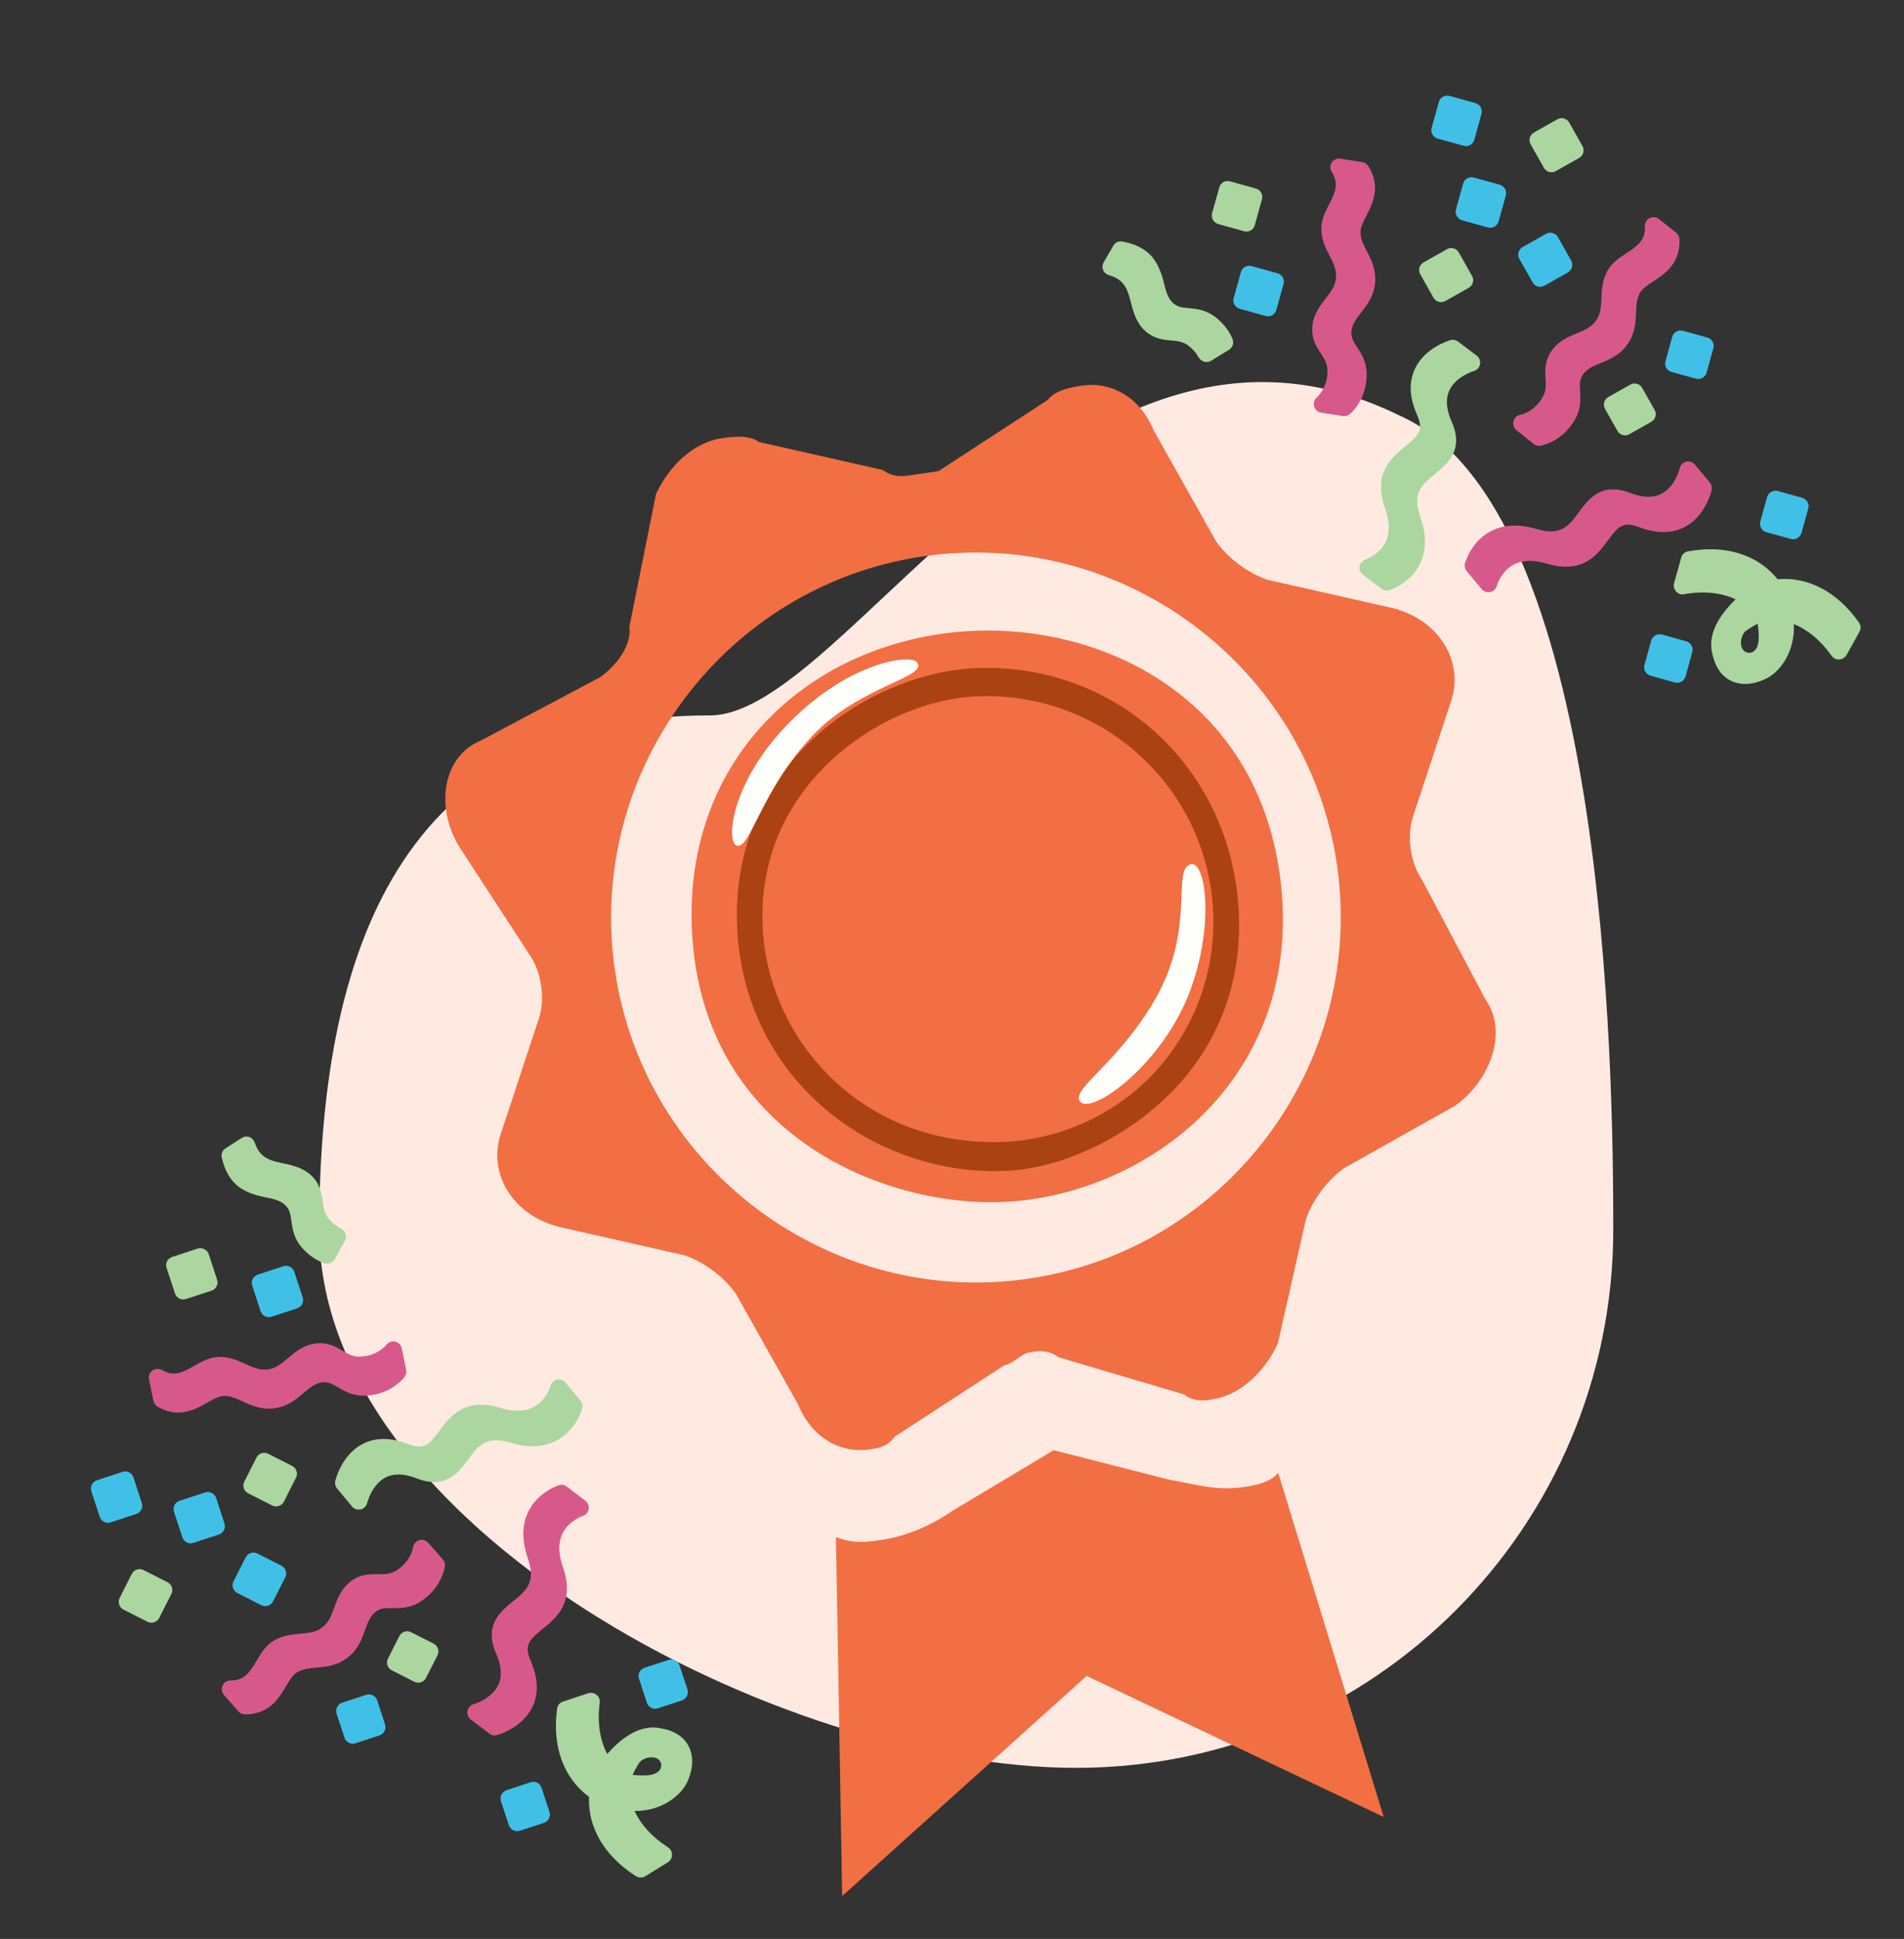 <svg width="334" height="340" viewBox="0 0 334 340" fill="none" xmlns="http://www.w3.org/2000/svg">
<rect x="0" y="0" width="334" height="340" fill="#333333" stroke="none"/>
<path d="M283 215.581C283 267.727 240.813 310 188.774 310C136.734 310 56 267.727 56 215.581C56 163.434 72.489 125.452 124.529 125.452C148.687 125.452 188.774 44.981 245.524 72.877C281.893 89.021 283 187.642 283 215.581Z" fill="#FFEAE2"/>
<path d="M218.116 260.76C213.366 261.454 209.969 260.333 204.988 259.443L184.833 254.3L166.99 264.99C164.055 267.035 159.536 269.312 154.787 270.005C151.62 270.467 150.037 270.699 146.639 269.578L147.737 332.479L190.612 293.881L242.731 318.612L224.218 258.252C222.866 260.067 219.699 260.529 218.116 260.76ZM249.469 154.314C247.423 151.379 246.73 146.629 247.851 143.231L254.577 122.846C256.819 116.051 252.496 108.597 244.118 106.586L222.38 101.675C218.983 100.554 215.354 97.849 213.309 94.914L202.388 75.488C199.88 69.386 194.668 66.913 189.919 67.606C188.335 67.837 185.169 68.3 183.817 70.114L164.621 82.618L159.872 83.311C158.289 83.542 156.705 83.774 154.891 82.421L133.153 77.51C131.339 76.158 128.173 76.62 126.589 76.851C121.84 77.545 117.552 81.404 115.079 86.616L110.399 109.937C110.861 113.104 108.157 116.732 105.221 118.778L84.212 129.93C78.11 132.437 76.099 140.816 80.421 148.27L92.925 167.465C94.971 170.4 95.664 175.15 94.543 178.548L87.817 198.933C85.575 205.728 89.897 213.182 98.276 215.193L120.013 220.105C123.411 221.226 127.04 223.93 129.085 226.865L140.006 246.291C142.514 252.393 147.726 254.866 152.475 254.173C154.059 253.942 155.642 253.711 156.994 251.896L176.189 239.392C177.772 239.161 179.125 237.347 180.708 237.116C182.291 236.885 183.874 236.653 185.689 238.006L207.657 244.5C209.472 245.852 211.055 245.621 212.638 245.39C217.388 244.697 221.675 240.837 224.148 235.625L229.06 213.887C230.181 210.49 232.885 206.861 235.82 204.816L255.247 193.895C261.117 189.804 264.711 181.194 260.62 175.324L249.469 154.314ZM180.442 224.219C145.611 229.303 112.953 204.966 107.868 170.135C102.783 135.304 127.121 102.645 161.952 97.56C196.783 92.476 229.441 116.813 234.526 151.645C239.611 186.476 215.273 219.134 180.442 224.219Z" fill="#F16F42"/>
<path d="M218.692 153.956C220.531 166.553 217.291 179.365 209.684 189.572C202.077 199.78 190.726 206.548 178.129 208.387C165.532 210.226 152.721 206.985 142.513 199.378C132.305 191.771 125.537 180.421 123.698 167.824C121.859 155.227 125.1 142.415 132.707 132.207C140.314 122 151.665 115.232 164.262 113.393C176.858 111.554 189.67 114.795 199.878 122.402C210.086 130.009 216.853 141.359 218.692 153.956Z" fill="#F16F42"/>
<path d="M121.487 164.839C124.193 200.451 157.587 212.818 178.957 210.552C203.856 207.913 229.26 186.937 224.464 153.128C219.961 121.404 192.007 108.818 168.565 110.764C141.321 113.043 119.124 133.73 121.487 164.839Z" fill="#F16F42"/>
<path d="M177.42 205.257C177.049 205.285 176.662 205.315 176.29 205.328C165.114 205.803 153.743 201.943 145.094 194.752C135.839 187.054 130.254 176.117 129.391 163.969C127.272 134.307 152.149 118.589 169.733 117.253L169.881 117.241C193.715 115.535 214.682 132.569 217.139 157.631C218.226 168.79 215.504 180.179 207.197 189.69C199.438 198.532 187.691 204.477 177.42 205.257ZM170.078 122.19C154.308 123.388 131.967 138.061 133.85 163.63C135.258 182.748 151.555 201.273 176.276 200.232C185.692 199.815 196.026 195.532 203.246 187.27C210.755 178.671 213.606 167.99 212.686 158.044C210.689 136.475 191.726 120.635 170.286 122.174C170.239 122.147 170.122 122.186 170.078 122.19Z" fill="#AB4213"/>
<path d="M160.807 116.077C159.674 114.743 149.197 115.942 138.625 126.537C128.124 137.067 127.257 147.896 129.322 148.307C131.674 148.772 133.697 138.213 142.742 128.781C151.056 120.151 163.057 118.731 160.807 116.077ZM208.932 151.542C205.389 152.32 209.92 162.769 202.524 175.41C196.106 186.377 188.218 190.773 189.344 192.99C190.854 195.954 203.37 187.335 208.49 174.448C213.12 162.78 211.563 150.954 208.932 151.542Z" fill="#FEFFFA"/>
<path d="M102.128 246.975C102.26 246.493 102.137 245.982 101.83 245.614L99.221 242.466C98.852 242.022 98.267 241.826 97.716 241.94C97.147 242.067 96.707 242.494 96.561 243.048C96.552 243.066 95.865 245.464 93.717 246.674C92.17 247.539 90.184 247.61 87.804 246.887C81.467 244.969 78.906 248.413 77.051 250.926C75.286 253.306 74.382 254.317 71.615 253.23C68.539 252.021 65.825 252.025 63.538 253.244C59.879 255.18 58.861 259.518 58.815 259.697C58.705 260.157 58.828 260.645 59.135 261.013L61.745 264.161C61.883 264.331 62.052 264.462 62.23 264.552C62.437 264.657 62.665 264.714 62.897 264.718C63.128 264.722 63.358 264.674 63.568 264.576C63.779 264.479 63.964 264.334 64.11 264.155C64.257 263.975 64.36 263.764 64.413 263.539C64.427 263.512 65.189 260.367 67.601 259.1C69.063 258.338 70.914 258.378 73.11 259.243C78.19 261.231 80.463 258.157 82.125 255.915C83.88 253.554 85.254 251.682 89.527 252.982C92.733 253.955 95.525 253.799 97.825 252.508C101.126 250.637 102.096 247.127 102.128 246.975Z" fill="#ABD6A0"/>
<path d="M93.079 291.206C91.88 288.481 92.846 287.546 95.149 285.675C97.587 283.714 100.928 281.012 98.736 274.758C97.92 272.428 97.907 270.438 98.693 268.863C99.8 266.632 102.192 265.848 102.21 265.835C102.756 265.663 103.156 265.204 103.262 264.641C103.359 264.074 103.142 263.505 102.679 263.158L99.426 260.683C99.039 260.386 98.525 260.294 98.05 260.434C97.911 260.487 94.427 261.593 92.724 264.979C91.536 267.325 91.509 270.125 92.598 273.288C94.076 277.499 92.271 278.961 89.977 280.815C87.808 282.575 84.835 284.971 87.029 289.959C87.985 292.124 88.114 293.972 87.405 295.462C86.243 297.934 83.135 298.827 83.113 298.827C82.544 298.976 82.126 299.448 82.011 300.006C81.897 300.587 82.118 301.17 82.59 301.521L85.843 303.996C85.914 304.055 85.99 304.104 86.07 304.145C86.4 304.312 86.793 304.354 87.165 304.262C87.349 304.209 91.639 303.018 93.419 299.28C94.513 296.941 94.405 294.231 93.079 291.206ZM73.845 280.799C77.565 278.366 78.021 274.764 78.044 274.607C78.091 274.183 77.963 273.748 77.665 273.429L75.121 270.528C74.73 270.083 74.104 269.901 73.531 270.082C72.962 270.253 72.531 270.752 72.452 271.351C72.438 271.445 72.1 273.728 69.628 275.335C68.497 276.063 67.536 276.058 66.311 276.043C64.92 276.023 63.185 275.997 61.434 277.375C59.8 278.655 59.183 280.382 58.626 281.905C58.122 283.298 57.687 284.49 56.587 285.334C55.42 286.245 54.154 286.355 52.686 286.486C51.232 286.614 49.59 286.758 47.962 287.738C46.576 288.572 45.782 289.919 45.007 291.23C43.74 293.357 42.852 294.667 40.437 294.678C39.843 294.679 39.295 295.03 39.042 295.574C38.798 296.123 38.889 296.763 39.289 297.212L41.833 300.114C41.957 300.266 42.122 300.384 42.292 300.469C42.506 300.578 42.738 300.628 42.984 300.629C47.246 300.623 48.946 297.774 50.173 295.682C50.782 294.657 51.35 293.689 52.081 293.263C53.103 292.638 54.222 292.554 55.506 292.43C57.211 292.273 59.121 292.108 61.002 290.651C62.807 289.255 63.469 287.438 64.036 285.831C64.503 284.532 64.915 283.407 65.858 282.674C66.72 281.989 67.458 281.97 68.804 281.99C70.217 282.011 71.948 282.046 73.845 280.799ZM42.582 245.753C44.126 246.468 45.884 247.268 48.238 246.935C50.498 246.611 51.958 245.366 53.269 244.258C54.329 243.36 55.236 242.587 56.422 242.413C57.63 242.24 58.415 242.75 59.311 243.282C59.663 243.494 60.029 243.701 60.395 243.886C61.207 244.297 62.483 244.831 64.272 244.728C68.706 244.473 70.889 241.554 70.984 241.434C71.236 241.091 71.327 240.644 71.249 240.223L70.476 236.436C70.358 235.849 69.891 235.378 69.305 235.249C68.72 235.121 68.111 235.351 67.751 235.841C67.733 235.854 66.297 237.717 63.331 237.886C62.508 237.94 61.833 237.789 61.013 237.373C60.7 237.215 60.397 237.039 60.094 236.864C59.75 236.656 59.411 236.462 59.055 236.282C58.162 235.83 56.926 235.35 55.203 235.61C53.144 235.913 51.756 237.104 50.517 238.158C49.394 239.114 48.42 239.932 47.041 240.131C45.582 240.334 44.427 239.806 43.088 239.195C41.767 238.594 40.268 237.902 38.362 237.947C36.748 237.993 35.385 238.76 34.075 239.509C31.994 240.697 30.622 241.37 28.659 240.377L28.396 240.232C27.892 239.944 27.23 239.967 26.737 240.323C26.256 240.674 26.016 241.281 26.143 241.872L26.916 245.659C27.012 246.089 27.284 246.461 27.658 246.673C27.788 246.75 27.917 246.827 28.051 246.894C31.575 248.678 34.342 247.108 36.36 245.956C37.387 245.366 38.374 244.812 39.215 244.789C40.391 244.745 41.408 245.216 42.582 245.753Z" fill="#D7598B"/>
<path d="M49.799 263.315L51.926 259.113C52.31 258.354 52.001 257.436 51.252 257.057L47.04 254.925C46.291 254.546 45.368 254.841 44.984 255.599L42.857 259.802C42.474 260.56 42.773 261.474 43.532 261.858L47.743 263.989C48.501 264.373 49.42 264.065 49.799 263.315Z" fill="#ABD6A0"/>
<path d="M49.697 222.041L45.222 223.508C44.416 223.773 43.977 224.638 44.246 225.435L45.709 229.919C45.846 230.313 46.122 230.632 46.47 230.808C46.827 230.989 47.242 231.031 47.636 230.895L52.125 229.423C52.931 229.159 53.365 228.302 53.1 227.496L51.624 223.016C51.36 222.21 50.494 221.772 49.697 222.041Z" fill="#40C0E7"/>
<path d="M37.105 226.326C37.494 226.198 37.809 225.931 37.994 225.566C38.175 225.209 38.208 224.789 38.08 224.399L36.608 219.911C36.357 219.145 35.447 218.684 34.681 218.935L30.202 220.411C29.812 220.539 29.484 220.81 29.304 221.167C29.119 221.533 29.099 221.949 29.226 222.339L30.694 226.813C30.756 227.004 30.855 227.181 30.985 227.334C31.116 227.486 31.275 227.611 31.454 227.702C31.634 227.793 31.829 227.847 32.029 227.862C32.229 227.877 32.43 227.852 32.621 227.789L37.105 226.326Z" fill="#ABD6A0"/>
<path d="M37.915 262.68C37.668 261.905 36.758 261.445 35.979 261.7L31.504 263.168C30.698 263.432 30.26 264.297 30.524 265.104L31.991 269.579C32.053 269.769 32.153 269.946 32.283 270.099C32.414 270.251 32.573 270.376 32.752 270.467C32.931 270.558 33.127 270.612 33.327 270.627C33.527 270.642 33.728 270.617 33.919 270.554L38.394 269.087C39.2 268.822 39.638 267.957 39.373 267.15L37.915 262.68ZM66.171 298.176C65.907 297.369 65.041 296.931 64.235 297.196L60.029 298.575C59.222 298.839 58.784 299.705 59.049 300.511L60.428 304.717C60.49 304.908 60.589 305.085 60.72 305.237C60.85 305.39 61.01 305.515 61.189 305.606C61.368 305.696 61.563 305.751 61.763 305.765C61.964 305.78 62.165 305.756 62.355 305.692L66.561 304.313C67.368 304.049 67.806 303.183 67.541 302.377L66.171 298.176ZM113.476 298.581C113.538 298.772 113.637 298.949 113.768 299.102C113.898 299.254 114.058 299.379 114.237 299.47C114.416 299.561 114.611 299.615 114.811 299.63C115.011 299.645 115.213 299.62 115.403 299.557L119.618 298.182C120.415 297.913 120.849 297.057 120.594 296.255L119.205 292.044C118.941 291.238 118.076 290.8 117.278 291.069L113.072 292.448C112.266 292.713 111.832 293.569 112.097 294.375L113.476 298.581ZM95.004 313.509C94.749 312.707 93.874 312.264 93.068 312.529L88.862 313.908C88.065 314.177 87.626 315.042 87.882 315.844L89.261 320.05C89.398 320.444 89.683 320.768 90.031 320.944C90.379 321.12 90.794 321.162 91.197 321.03L95.403 319.651C96.21 319.387 96.648 318.521 96.383 317.715L95.004 313.509ZM47.907 280.806L50.034 276.603C50.413 275.854 50.109 274.927 49.359 274.547L45.148 272.416C44.39 272.032 43.471 272.34 43.092 273.09L40.965 277.292C40.581 278.051 40.881 278.964 41.639 279.348L45.851 281.48C46.6 281.859 47.527 281.555 47.907 280.806Z" fill="#40C0E7"/>
<path d="M76.063 288.22L72.111 286.219C71.361 285.84 70.438 286.135 70.055 286.893L68.054 290.846C67.675 291.596 67.979 292.523 68.728 292.902L72.681 294.903C73.43 295.282 74.358 294.978 74.737 294.228L76.737 290.276C77.121 289.517 76.822 288.604 76.063 288.22ZM29.386 277.45L25.175 275.319C24.425 274.94 23.498 275.244 23.119 275.993L20.992 280.196C20.612 280.945 20.916 281.872 21.666 282.252L25.877 284.383C26.636 284.767 27.554 284.458 27.933 283.709L30.06 279.506C30.444 278.748 30.144 277.834 29.386 277.45Z" fill="#ABD6A0"/>
<path d="M23.412 259.071C23.156 258.27 22.291 257.832 21.484 258.096L17.005 259.572C16.606 259.696 16.301 259.967 16.116 260.333C15.931 260.699 15.897 261.119 16.029 261.5L17.497 265.974C17.559 266.165 17.658 266.342 17.788 266.495C17.919 266.647 18.078 266.772 18.258 266.863C18.437 266.954 18.632 267.008 18.832 267.023C19.032 267.038 19.233 267.013 19.424 266.95L23.899 265.483C24.705 265.218 25.143 264.353 24.874 263.555L23.412 259.071Z" fill="#40C0E7"/>
<path d="M41.364 207.68C42.82 209.056 44.897 209.625 46.59 209.955C47.935 210.221 49.177 210.513 49.987 211.282C50.797 212.028 50.928 212.767 51.109 214.092C51.299 215.466 51.532 217.175 53.049 218.873C53.881 219.798 54.843 220.554 55.905 221.092C56.226 221.254 56.529 221.386 56.828 221.503C57.534 221.771 58.345 221.475 58.71 220.819L60.515 217.563C60.718 217.207 60.734 216.755 60.61 216.356C60.487 215.958 60.171 215.607 59.805 215.422C59.038 215.034 58.383 214.534 57.814 213.887C56.92 212.886 56.786 211.933 56.626 210.72C56.432 209.333 56.19 207.618 54.574 206.094C53.229 204.831 51.354 204.33 49.683 204C48.235 203.716 46.899 203.387 45.969 202.501C45.386 201.949 44.991 201.289 44.678 200.335C44.519 199.896 44.168 199.528 43.726 199.382C43.279 199.224 42.787 199.288 42.388 199.546L39.562 201.365C39.01 201.725 38.743 202.386 38.909 203.03C39.287 204.499 39.824 206.206 41.364 207.68ZM117.665 324.429C117.474 324.119 117.252 323.984 117.011 323.817C114.349 322.1 112.392 319.922 111.322 317.564C116.25 317.615 119.708 314.636 120.663 312.239C120.708 312.15 120.758 312.029 120.799 311.904C122.18 308.445 121.225 305.283 118.37 303.838C117.665 303.481 116.852 303.227 115.896 303.057C114.694 302.84 111.213 302.233 106.518 307.568C105.242 305.151 104.765 302.108 105.184 298.778C105.225 298.474 105.262 298.224 105.143 297.883C104.892 297.117 103.991 296.661 103.216 296.908L98.764 298.375C97.998 298.626 97.564 299.416 97.757 300.186C97.705 299.958 97.71 299.815 97.701 299.855C96.864 306.335 98.917 311.846 103.328 315.088C103.106 320.422 105.988 325.4 111.445 328.924C111.525 328.987 111.605 329.028 111.695 329.073C112.15 329.303 112.722 329.302 113.193 329.013L117.172 326.555C117.881 326.085 118.1 325.142 117.665 324.429ZM113.28 311.326C112.448 311.353 111.647 311.318 110.977 311.248C111.248 310.623 111.618 309.891 112.087 309.187C112.624 308.304 114.28 307.865 115.253 308.357C115.494 308.479 115.676 308.65 115.8 308.87C116.053 309.3 116.06 309.819 115.825 310.239C115.46 310.894 114.559 311.279 113.28 311.326Z" fill="#ABD6A0"/>
<path d="M243.728 103.493C243.252 103.647 242.736 103.548 242.355 103.258L239.09 100.796C238.629 100.447 238.407 99.872 238.496 99.317C238.596 98.743 239.003 98.284 239.549 98.112C239.567 98.103 241.931 97.306 243.041 95.105C243.834 93.52 243.814 91.532 242.982 89.188C240.775 82.946 244.099 80.229 246.524 78.261C248.82 76.389 249.788 75.439 248.576 72.725C247.227 69.708 247.107 66.996 248.219 64.656C249.985 60.912 254.272 59.696 254.448 59.642C254.903 59.511 255.396 59.611 255.778 59.901L259.042 62.364C259.219 62.493 259.357 62.657 259.455 62.831C259.57 63.032 259.637 63.257 259.652 63.489C259.666 63.72 259.628 63.951 259.541 64.166C259.453 64.38 259.317 64.572 259.144 64.727C258.972 64.881 258.766 64.994 258.543 65.058C258.517 65.073 255.411 65.978 254.255 68.446C253.561 69.941 253.686 71.789 254.651 73.943C256.87 78.926 253.903 81.338 251.741 83.1C249.462 84.963 247.655 86.42 249.15 90.63C250.269 93.788 250.241 96.584 249.058 98.941C247.34 102.324 243.878 103.454 243.728 103.493Z" fill="#ABD6A0"/>
<path d="M287.496 92.423C284.719 91.351 283.83 92.359 282.066 94.746C280.22 97.271 277.673 100.732 271.325 98.829C268.961 98.121 266.972 98.2 265.435 99.057C263.258 100.265 262.584 102.691 262.571 102.709C262.425 103.263 261.985 103.684 261.427 103.815C260.865 103.938 260.287 103.748 259.919 103.301L257.297 100.165C256.982 99.792 256.867 99.283 256.986 98.802C257.032 98.661 257.977 95.129 261.281 93.273C263.571 91.979 266.366 91.823 269.575 92.766C273.85 94.049 275.228 92.178 276.974 89.801C278.633 87.554 280.89 84.475 285.974 86.438C288.18 87.293 290.032 87.337 291.488 86.56C293.904 85.287 294.653 82.141 294.652 82.118C294.775 81.543 295.227 81.104 295.78 80.964C296.355 80.823 296.947 81.016 297.319 81.472L299.941 84.608C300.003 84.676 300.056 84.75 300.1 84.828C300.282 85.15 300.343 85.541 300.268 85.917C300.223 86.103 299.231 90.443 295.577 92.393C293.292 93.593 290.579 93.61 287.496 92.423ZM276.217 73.688C273.958 77.515 270.381 78.136 270.225 78.166C269.803 78.232 269.363 78.125 269.031 77.842L266.016 75.434C265.554 75.063 265.343 74.447 265.497 73.866C265.643 73.29 266.121 72.836 266.716 72.729C266.809 72.711 269.075 72.269 270.566 69.726C271.242 68.563 271.193 67.603 271.122 66.379C271.038 64.991 270.932 63.259 272.228 61.447C273.431 59.756 275.129 59.06 276.624 58.434C277.992 57.867 279.163 57.377 279.956 56.24C280.812 55.032 280.864 53.762 280.928 52.29C280.988 50.832 281.057 49.185 281.961 47.514C282.731 46.091 284.04 45.236 285.314 44.401C287.381 43.038 288.649 42.091 288.549 39.678C288.523 39.084 288.848 38.521 289.38 38.243C289.917 37.974 290.561 38.035 291.028 38.415L294.043 40.823C294.201 40.94 294.326 41.099 294.419 41.265C294.537 41.474 294.598 41.703 294.611 41.949C294.8 46.207 292.032 48.036 289.999 49.357C289.002 50.012 288.062 50.624 287.67 51.374C287.092 52.425 287.06 53.546 286.995 54.834C286.917 56.544 286.839 58.46 285.47 60.406C284.158 62.273 282.374 63.017 280.794 63.658C279.518 64.184 278.413 64.647 277.724 65.623C277.08 66.515 277.095 67.253 277.177 68.597C277.262 70.008 277.376 71.735 276.217 73.688ZM239.774 44.066C240.559 45.575 241.439 47.295 241.214 49.662C240.994 51.934 239.817 53.45 238.771 54.81C237.923 55.91 237.192 56.852 237.073 58.045C236.956 59.26 237.5 60.02 238.073 60.891C238.301 61.233 238.525 61.589 238.727 61.946C239.175 62.738 239.767 63.989 239.746 65.781C239.694 70.221 236.879 72.536 236.763 72.636C236.432 72.904 235.989 73.016 235.566 72.957L231.747 72.358C231.156 72.267 230.663 71.822 230.508 71.243C230.353 70.665 230.554 70.046 231.028 69.663C231.04 69.645 232.835 68.125 232.867 65.154C232.883 64.33 232.702 63.663 232.249 62.862C232.077 62.557 231.887 62.262 231.698 61.967C231.475 61.634 231.265 61.304 231.068 60.956C230.576 60.086 230.04 58.872 230.221 57.139C230.429 55.069 231.556 53.628 232.551 52.341C233.455 51.176 234.227 50.165 234.363 48.779C234.499 47.312 233.917 46.182 233.246 44.873C232.585 43.581 231.825 42.115 231.782 40.209C231.754 38.594 232.457 37.197 233.146 35.855C234.238 33.721 234.847 32.32 233.764 30.405L233.608 30.149C233.297 29.659 233.29 28.996 233.622 28.487C233.951 27.991 234.546 27.723 235.142 27.823L238.961 28.421C239.395 28.498 239.779 28.751 240.008 29.116C240.091 29.241 240.173 29.367 240.247 29.498C242.191 32.936 240.75 35.773 239.691 37.842C239.149 38.895 238.64 39.906 238.656 40.746C238.667 41.924 239.183 42.918 239.774 44.066Z" fill="#D7598B"/>
<path d="M257.649 50.469L253.549 52.787C252.809 53.205 251.877 52.939 251.464 52.208L249.141 48.099C248.728 47.367 248.98 46.432 249.72 46.014L253.821 43.696C254.561 43.278 255.487 43.535 255.906 44.276L258.228 48.385C258.646 49.124 258.38 50.056 257.649 50.469Z" fill="#ABD6A0"/>
<path d="M216.413 52.262L217.674 47.724C217.901 46.907 218.745 46.429 219.554 46.661L224.1 47.917C224.5 48.035 224.832 48.296 225.024 48.636C225.22 48.984 225.282 49.397 225.163 49.797L223.899 54.349C223.672 55.166 222.836 55.638 222.019 55.411L217.476 54.142C216.659 53.915 216.181 53.071 216.413 52.262Z" fill="#40C0E7"/>
<path d="M220.116 39.486C220.006 39.881 219.754 40.207 219.397 40.409C219.049 40.606 218.631 40.659 218.236 40.549L213.684 39.285C212.908 39.069 212.406 38.181 212.622 37.404L213.891 32.862C214 32.467 214.256 32.127 214.605 31.93C214.961 31.728 215.376 31.689 215.771 31.799L220.309 33.059C220.502 33.112 220.683 33.203 220.842 33.327C221 33.45 221.132 33.604 221.231 33.779C221.33 33.953 221.393 34.146 221.417 34.345C221.441 34.544 221.426 34.746 221.372 34.94L220.116 39.486Z" fill="#ABD6A0"/>
<path d="M256.469 38.627C255.684 38.416 255.182 37.528 255.401 36.738L256.662 32.2C256.889 31.383 257.733 30.905 258.551 31.133L263.088 32.393C263.282 32.446 263.463 32.537 263.621 32.66C263.78 32.784 263.912 32.937 264.011 33.112C264.11 33.287 264.173 33.479 264.197 33.679C264.221 33.878 264.206 34.08 264.151 34.273L262.891 38.811C262.664 39.628 261.819 40.106 261.002 39.879L256.469 38.627ZM293.224 65.224C292.406 64.997 291.929 64.152 292.156 63.335L293.341 59.07C293.568 58.252 294.413 57.775 295.23 58.002L299.495 59.187C299.689 59.24 299.87 59.331 300.028 59.454C300.186 59.578 300.319 59.731 300.418 59.906C300.516 60.081 300.58 60.273 300.604 60.472C300.628 60.672 300.612 60.874 300.558 61.067L299.373 65.332C299.146 66.15 298.302 66.627 297.484 66.4L293.224 65.224ZM295.801 112.46C295.994 112.513 296.175 112.604 296.334 112.728C296.492 112.851 296.624 113.005 296.723 113.179C296.822 113.354 296.885 113.547 296.909 113.746C296.933 113.945 296.918 114.147 296.864 114.341L295.684 118.614C295.452 119.423 294.616 119.896 293.803 119.677L289.533 118.484C288.716 118.257 288.239 117.412 288.471 116.603L289.655 112.338C289.882 111.521 290.718 111.049 291.536 111.276L295.801 112.46ZM309.864 93.323C309.052 93.105 308.57 92.251 308.797 91.434L309.981 87.169C310.213 86.36 311.058 85.883 311.87 86.101L316.135 87.286C316.536 87.404 316.872 87.674 317.064 88.013C317.255 88.353 317.317 88.766 317.203 89.175L316.019 93.44C315.791 94.257 314.947 94.735 314.129 94.508L309.864 93.323ZM275.034 47.776L270.934 50.094C270.202 50.507 269.262 50.246 268.849 49.515L266.526 45.406C266.108 44.666 266.374 43.734 267.106 43.321L271.206 41.003C271.946 40.585 272.872 40.842 273.291 41.582L275.613 45.691C276.027 46.422 275.765 47.363 275.034 47.776Z" fill="#40C0E7"/>
<path d="M283.733 75.563L281.553 71.706C281.139 70.975 281.392 70.04 282.132 69.621L285.989 67.442C286.72 67.028 287.66 67.289 288.073 68.021L290.253 71.877C290.666 72.608 290.405 73.549 289.674 73.962L285.817 76.142C285.077 76.56 284.151 76.303 283.733 75.563ZM270.832 29.429L268.51 25.32C268.096 24.589 268.357 23.648 269.089 23.235L273.189 20.918C273.92 20.504 274.861 20.765 275.274 21.497L277.596 25.606C278.015 26.346 277.749 27.277 277.017 27.691L272.917 30.008C272.177 30.426 271.25 30.169 270.832 29.429Z" fill="#ABD6A0"/>
<path d="M252.198 24.304C251.386 24.086 250.908 23.241 251.136 22.424L252.405 17.881C252.509 17.478 252.766 17.16 253.123 16.958C253.48 16.756 253.899 16.704 254.285 16.819L258.823 18.079C259.016 18.132 259.197 18.223 259.356 18.346C259.514 18.47 259.646 18.623 259.745 18.798C259.844 18.973 259.907 19.166 259.931 19.365C259.955 19.564 259.94 19.766 259.885 19.959L258.625 24.497C258.398 25.314 257.553 25.792 256.745 25.56L252.198 24.304Z" fill="#40C0E7"/>
<path d="M201.685 44.597C203.126 45.988 203.79 48.036 204.198 49.713C204.525 51.044 204.874 52.271 205.679 53.045C206.462 53.82 207.206 53.917 208.537 54.037C209.919 54.164 211.637 54.318 213.403 55.756C214.365 56.544 215.165 57.471 215.75 58.507C215.927 58.82 216.072 59.117 216.204 59.41C216.503 60.103 216.245 60.926 215.607 61.322L212.437 63.274C212.09 63.493 211.64 63.529 211.236 63.425C210.832 63.32 210.467 63.02 210.266 62.663C209.843 61.915 209.313 61.283 208.641 60.744C207.599 59.897 206.641 59.807 205.422 59.703C204.028 59.573 202.304 59.41 200.708 57.865C199.384 56.58 198.797 54.73 198.391 53.075C198.04 51.642 197.651 50.323 196.723 49.435C196.144 48.877 195.468 48.513 194.5 48.245C194.054 48.106 193.67 47.772 193.505 47.337C193.326 46.898 193.368 46.404 193.606 45.993L195.295 43.086C195.628 42.518 196.276 42.221 196.928 42.358C198.412 42.668 200.142 43.126 201.685 44.597ZM321.813 115.459C321.495 115.283 321.35 115.066 321.172 114.833C319.335 112.253 317.069 110.398 314.665 109.437C314.942 114.358 312.124 117.949 309.774 119.013C309.687 119.062 309.568 119.118 309.445 119.164C306.053 120.702 302.851 119.894 301.276 117.108C300.887 116.42 300.596 115.62 300.382 114.673C300.111 113.482 299.345 110.032 304.458 105.097C301.985 103.934 298.923 103.597 295.616 104.168C295.315 104.224 295.066 104.272 294.721 104.169C293.944 103.953 293.447 103.074 293.658 102.288L294.919 97.773C295.135 96.996 295.904 96.527 296.682 96.685C296.452 96.643 296.309 96.655 296.349 96.644C302.784 95.51 308.383 97.308 311.824 101.566C317.142 101.098 322.248 103.75 326.018 109.039C326.085 109.116 326.129 109.194 326.178 109.281C326.429 109.725 326.454 110.297 326.187 110.781L323.915 114.868C323.477 115.598 322.545 115.861 321.813 115.459ZM308.523 111.679C308.512 110.847 308.44 110.049 308.339 109.383C307.727 109.682 307.013 110.086 306.331 110.586C305.474 111.163 305.111 112.838 305.648 113.787C305.781 114.022 305.96 114.196 306.185 114.31C306.627 114.543 307.145 114.526 307.553 114.272C308.191 113.877 308.534 112.959 308.523 111.679Z" fill="#ABD6A0"/>
</svg>
